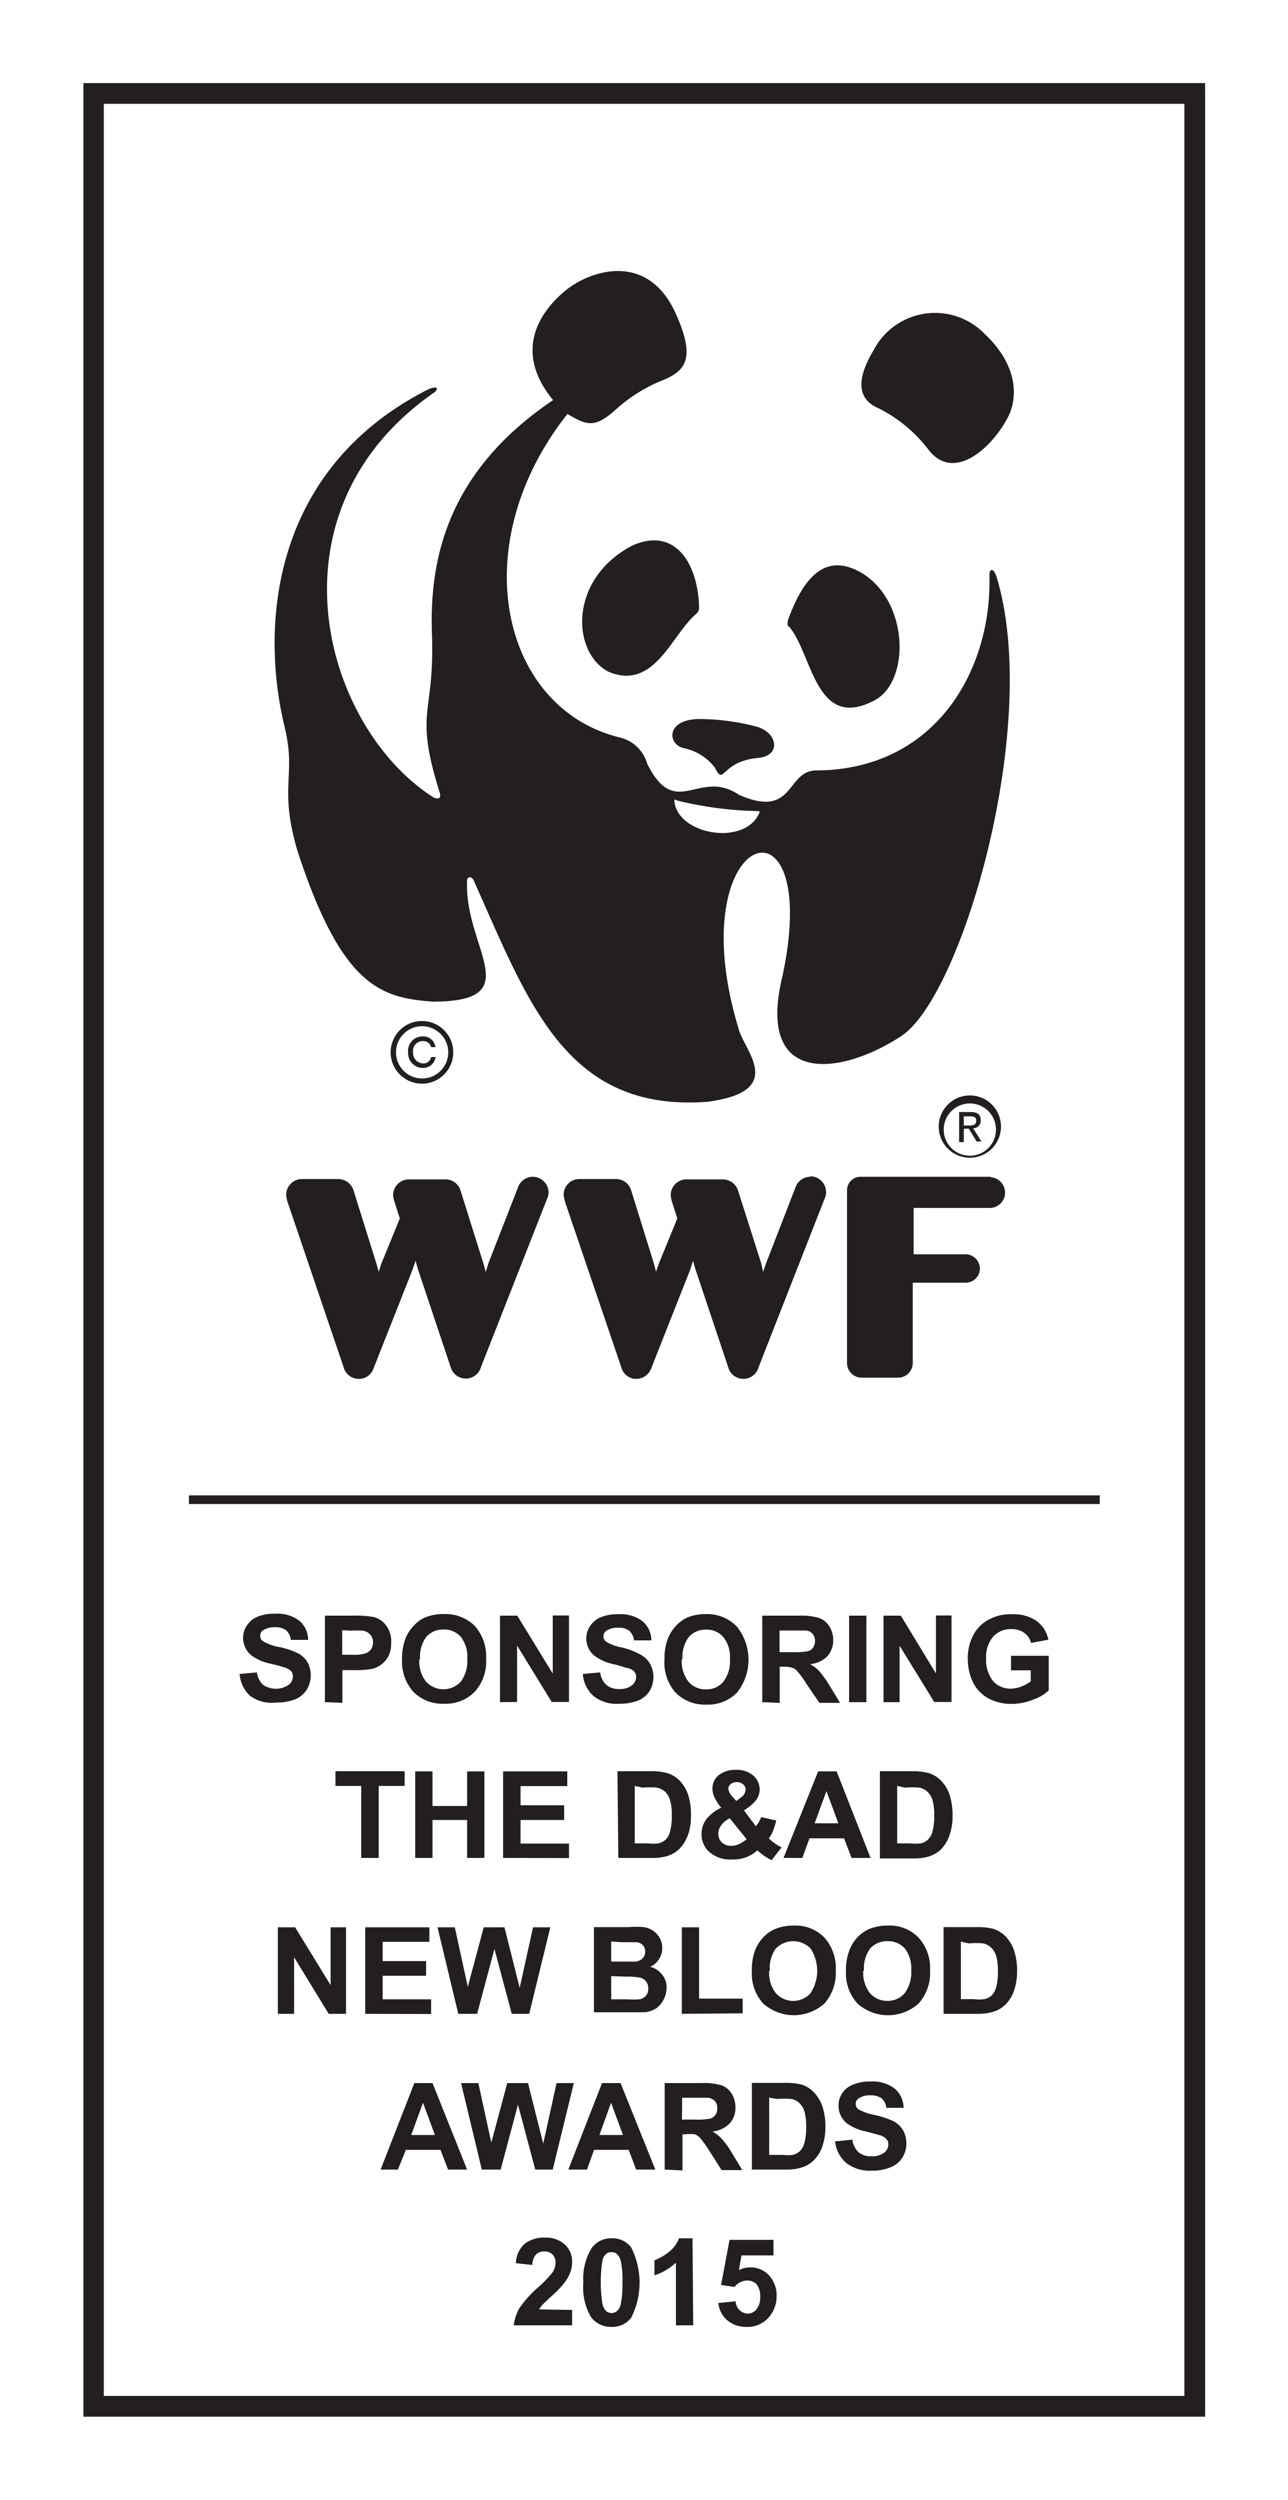 <svg id="Layer_1" data-name="Layer 1" xmlns="http://www.w3.org/2000/svg" viewBox="0 0 74.45 144.47"><defs><style>.cls-1{fill:#fff;}.cls-2{fill:#231f20;}</style></defs><rect class="cls-1" width="74.45" height="144.47"/><rect class="cls-2" x="10.92" y="86.41" width="52.65" height="0.5"/><path class="cls-2" d="M30.8,68a.91.91,0,0,0-.85.59L28.23,73l-.15.5L27.94,73l-1.33-4.24a.05.05,0,0,0,0,0h0a.91.91,0,0,0-.85-.61H23.59a.92.92,0,0,0-.87.91,2,2,0,0,0,.11.47l.28.88L22.05,73l-.16.49-.14-.5-1.33-4.25a.08.08,0,0,1,0,0h0a.93.93,0,0,0-.86-.61H17.4a.92.92,0,0,0-.86.91,1.89,1.89,0,0,0,.1.47L19.86,79a.91.91,0,0,0,.88.68.89.89,0,0,0,.86-.63l2.25-5.69.17-.51.14.5L26.05,79a.91.91,0,0,0,1.75,0l3.82-9.72a1,1,0,0,0,.09-.39A.92.92,0,0,0,30.8,68"/><path class="cls-2" d="M46.84,68a.91.91,0,0,0-.85.59L44.28,73l-.17.5L44,73l-1.35-4.24v0h0a.93.93,0,0,0-.86-.61H39.63a.91.91,0,0,0-.86.91,1.89,1.89,0,0,0,.1.47l.28.88L38.09,73l-.17.49-.13-.5-1.32-4.25s0,0,0,0h0a.92.92,0,0,0-.85-.61H33.45a.91.91,0,0,0-.87.91,2.49,2.49,0,0,0,.1.47L35.91,79a.89.89,0,0,0,.87.68.93.93,0,0,0,.87-.63l2.25-5.69.16-.51.14.5L42.09,79a.91.91,0,0,0,1.76,0l3.81-9.72a.86.86,0,0,0,.09-.39.92.92,0,0,0-.91-.92"/><path class="cls-2" d="M57.26,68H49.74a.78.78,0,0,0-.78.79h0v10h0a.85.85,0,0,0,.84.82h2.13a.85.85,0,0,0,.83-.84V74.12h3.07a.82.82,0,0,0,.81-.82.83.83,0,0,0-.83-.82h-3V69.8H57.3a.89.89,0,0,0,0-1.77"/><path class="cls-2" d="M45.6,36.2c1.36,1.53,1.51,6.09,4.95,4.27,2.07-1.09,2-5.69-.72-7.35-2.23-1.32-3.45.46-4.26,2.64-.06.18-.07.35,0,.44"/><path class="cls-2" d="M40.25,35.47c-1.43,1.19-2.42,4.46-5.07,3.35-2.13-1.09-2.34-5.33,1.34-7.28,2.57-1.18,3.87,1.16,3.89,3.64a.53.53,0,0,1-.16.29"/><path class="cls-2" d="M43.8,43.8c1.42-.14,1.1-1.46,0-1.79a12.89,12.89,0,0,0-3.46-.46c-1.82.05-1.78,1.44-.83,1.68a3,3,0,0,1,1.81,1.13c.56,1.1.31-.33,2.45-.56"/><path class="cls-2" d="M50.5,20.23a4,4,0,0,1,6.44-.91c1.72,1.61,2,3.46,1.33,4.77-.89,1.75-3.17,3.88-4.66,1.82A8.34,8.34,0,0,0,50.8,23.6c-1.17-.49-1.39-1.55-.3-3.37"/><path class="cls-2" d="M57.6,33.33c-.16-.53-.42-.5-.41-.06.15,5.41-3.08,11.21-10,11.25-1.77,0-1.24,2.83-4.47,1.41-2.33-1.57-3.66,1.52-5.31-1.8a2.16,2.16,0,0,0-1.61-1.52c-6.83-1.69-9-11.1-3-18.69,1.19.71,1.62.82,2.89-.34a9.08,9.08,0,0,1,2.38-1.51c1.45-.56,2.24-1.17,1-3.93-1.6-3.59-4.89-2.57-6.4-1.34-1.69,1.41-2.89,3.66-.7,6.32-6.12,4.13-7.17,9.2-7,13.6.15,4.69-1.05,4.29.44,9.06.14.42-.16.41-.38.28-6.38-4.09-9.83-16.54.11-23.41.23-.2.14-.46-.68,0C15.81,27.22,15,36,16.45,42c.7,2.88-.36,3.41.75,7.19C19.76,57,22,57.65,25,57.88c5.61,0,1.81-3.1,2-7,0-.22.28-.33.44.13C30.57,58,32.75,64.26,40.87,63.67c4.7-.61,2.09-3,1.81-4.27-3.46-11.47,4.93-14.18,2.55-3-1.57,6.41,3.39,5.76,6.88,3.46s8.1-18,5.49-26.54M43.92,46.9c-.77,2.05-4.81,1.35-4.94-.64,0-.08.11-.06.16,0a21.25,21.25,0,0,0,4.66.61s.14,0,.12.08"/><path class="cls-2" d="M25.91,60.8a1.51,1.51,0,1,1-1.51-1.5,1.52,1.52,0,0,1,1.51,1.5M24.4,59a1.81,1.81,0,1,0,1.8,1.8A1.81,1.81,0,0,0,24.4,59"/><path class="cls-2" d="M24.92,61.08a.45.45,0,0,1-.47.37.6.6,0,0,1-.57-.65.56.56,0,0,1,.56-.64.46.46,0,0,1,.48.35h.25a.7.7,0,0,0-.73-.62.83.83,0,0,0-.85.91.85.85,0,0,0,.86.91.73.73,0,0,0,.73-.63Z"/><path class="cls-2" d="M57.56,65.1a1.51,1.51,0,1,1-3,0,1.51,1.51,0,0,1,3,0m-1.5-1.8a1.8,1.8,0,1,0,1.8,1.8,1.8,1.8,0,0,0-1.8-1.8"/><path class="cls-2" d="M55.75,65.22H56l.45.74h.28l-.48-.76a.44.44,0,0,0,.44-.46c0-.34-.19-.48-.59-.48h-.66V66h.27v-.74m0-.22v-.53h.35c.17,0,.37,0,.37.25s-.2.28-.42.28Z"/><path class="cls-2" d="M13.85,96.73l1-.09a1.17,1.17,0,0,0,.36.72,1.31,1.31,0,0,0,1.47,0,.61.61,0,0,0,.25-.48.48.48,0,0,0-.1-.31.84.84,0,0,0-.37-.21,8.29,8.29,0,0,0-.81-.22,2.78,2.78,0,0,1-1.14-.5,1.32,1.32,0,0,1-.46-1,1.24,1.24,0,0,1,.22-.71,1.37,1.37,0,0,1,.62-.51,2.47,2.47,0,0,1,1-.17,2.09,2.09,0,0,1,1.42.41,1.46,1.46,0,0,1,.5,1.1l-1,0a.88.88,0,0,0-.28-.56,1,1,0,0,0-.64-.17,1.18,1.18,0,0,0-.69.18.38.38,0,0,0-.16.32.38.38,0,0,0,.15.3,2.69,2.69,0,0,0,.93.34,4.28,4.28,0,0,1,1.09.36,1.34,1.34,0,0,1,.55.5,1.46,1.46,0,0,1,.2.8,1.55,1.55,0,0,1-.23.81,1.45,1.45,0,0,1-.68.56,2.89,2.89,0,0,1-1.09.18A2.12,2.12,0,0,1,14.46,98,1.92,1.92,0,0,1,13.85,96.73Z"/><path class="cls-2" d="M18.78,98.36v-5H20.4a5.73,5.73,0,0,1,1.2.08,1.27,1.27,0,0,1,.72.49,1.49,1.49,0,0,1,.29,1,1.67,1.67,0,0,1-.16.78,1.48,1.48,0,0,1-.43.49,1.52,1.52,0,0,1-.52.24,5.74,5.74,0,0,1-1.05.07h-.66v1.89Zm1-4.16v1.42h.55a2.36,2.36,0,0,0,.8-.08.7.7,0,0,0,.32-.24.74.74,0,0,0,.11-.39.61.61,0,0,0-.16-.45.7.7,0,0,0-.41-.23,5.42,5.42,0,0,0-.72,0Z"/><path class="cls-2" d="M23.24,95.89a3.27,3.27,0,0,1,.23-1.29,2.24,2.24,0,0,1,.47-.68,1.86,1.86,0,0,1,.64-.46,2.78,2.78,0,0,1,1.08-.19,2.4,2.4,0,0,1,1.78.68,2.66,2.66,0,0,1,.66,1.91,2.61,2.61,0,0,1-.66,1.9,2.33,2.33,0,0,1-1.76.69,2.37,2.37,0,0,1-1.78-.68A2.6,2.6,0,0,1,23.24,95.89Zm1,0a1.88,1.88,0,0,0,.39,1.29,1.37,1.37,0,0,0,2,0,2,2,0,0,0,.38-1.31,1.88,1.88,0,0,0-.37-1.28,1.28,1.28,0,0,0-1-.43,1.29,1.29,0,0,0-1,.43A1.93,1.93,0,0,0,24.28,95.85Z"/><path class="cls-2" d="M28.9,98.36v-5h1l2.05,3.35V93.35h.94v5h-1l-2-3.26v3.26Z"/><path class="cls-2" d="M33.69,96.73l1-.09a1.17,1.17,0,0,0,.36.72,1.08,1.08,0,0,0,.74.24,1.1,1.1,0,0,0,.73-.21.61.61,0,0,0,.25-.48.48.48,0,0,0-.1-.31.84.84,0,0,0-.37-.21c-.12,0-.39-.12-.81-.22a2.78,2.78,0,0,1-1.14-.5,1.28,1.28,0,0,1-.46-1,1.24,1.24,0,0,1,.22-.71,1.37,1.37,0,0,1,.62-.51,2.44,2.44,0,0,1,1-.17,2.09,2.09,0,0,1,1.42.41,1.46,1.46,0,0,1,.5,1.1l-1,0a.93.93,0,0,0-.28-.56,1,1,0,0,0-.64-.17,1.13,1.13,0,0,0-.69.18.38.38,0,0,0-.16.32.38.38,0,0,0,.15.3,2.52,2.52,0,0,0,.93.34A4.43,4.43,0,0,1,37,95.6a1.4,1.4,0,0,1,.55.5,1.58,1.58,0,0,1,0,1.61,1.42,1.42,0,0,1-.67.56,2.93,2.93,0,0,1-1.09.18A2.12,2.12,0,0,1,34.3,98,1.88,1.88,0,0,1,33.69,96.73Z"/><path class="cls-2" d="M38.41,95.89a3.1,3.1,0,0,1,.23-1.29,2.4,2.4,0,0,1,.46-.68,2,2,0,0,1,.65-.46,2.78,2.78,0,0,1,1.08-.19A2.37,2.37,0,0,1,42.6,94a3.06,3.06,0,0,1,0,3.81,2.33,2.33,0,0,1-1.77.69,2.37,2.37,0,0,1-1.77-.68A2.6,2.6,0,0,1,38.41,95.89Zm1,0a1.88,1.88,0,0,0,.39,1.29,1.28,1.28,0,0,0,1,.44,1.25,1.25,0,0,0,1-.43,1.92,1.92,0,0,0,.39-1.31,1.83,1.83,0,0,0-.38-1.28,1.25,1.25,0,0,0-1-.43,1.28,1.28,0,0,0-1,.43A1.93,1.93,0,0,0,39.45,95.85Z"/><path class="cls-2" d="M44.06,98.36v-5h2.13a3.6,3.6,0,0,1,1.17.14,1.17,1.17,0,0,1,.58.48,1.4,1.4,0,0,1,.22.79,1.36,1.36,0,0,1-.33.93,1.59,1.59,0,0,1-1,.46,2.41,2.41,0,0,1,.54.42,6.64,6.64,0,0,1,.58.82l.61,1H47.36l-.74-1.09a5.15,5.15,0,0,0-.53-.73.64.64,0,0,0-.3-.21,1.6,1.6,0,0,0-.51-.06h-.21v2.09Zm1-2.89h.75a3.94,3.94,0,0,0,.91-.06A.5.5,0,0,0,47,95.2a.66.66,0,0,0,.11-.38.62.62,0,0,0-.14-.41.58.58,0,0,0-.38-.19c-.08,0-.33,0-.74,0h-.79Z"/><path class="cls-2" d="M49.08,98.36v-5h1v5Z"/><path class="cls-2" d="M51.07,98.36v-5h1L54.1,96.7V93.35H55v5H54L52,95.1v3.26Z"/><path class="cls-2" d="M58.44,96.52v-.84h2.18v2a2.48,2.48,0,0,1-.92.54,3.27,3.27,0,0,1-1.22.24,2.75,2.75,0,0,1-1.37-.33,2.16,2.16,0,0,1-.88-.94,3.16,3.16,0,0,1-.29-1.34,2.86,2.86,0,0,1,.33-1.39,2.16,2.16,0,0,1,1-.93,2.54,2.54,0,0,1,1.2-.25,2.36,2.36,0,0,1,1.45.39,1.77,1.77,0,0,1,.68,1.08l-1,.19a1,1,0,0,0-.39-.58,1.17,1.17,0,0,0-.73-.22,1.37,1.37,0,0,0-1.06.42A1.78,1.78,0,0,0,57,95.8a2,2,0,0,0,.4,1.34,1.34,1.34,0,0,0,1,.44,1.76,1.76,0,0,0,.63-.12,2.19,2.19,0,0,0,.55-.3v-.64Z"/><path class="cls-2" d="M20.88,107.36V103.2H19.39v-.85h4v.85H21.89v4.16Z"/><path class="cls-2" d="M24,107.36v-5h1v2h2v-2h1v5H27v-2.19H25v2.19Z"/><path class="cls-2" d="M29.08,107.36v-5h3.71v.85h-2.7v1.11h2.52v.85H30.09v1.36h2.8v.84Z"/><path class="cls-2" d="M35.69,102.35h1.85a3.7,3.7,0,0,1,1,.1,1.7,1.7,0,0,1,.76.46,2.18,2.18,0,0,1,.48.81,3.72,3.72,0,0,1,.16,1.19,3.3,3.3,0,0,1-.15,1.06,2.31,2.31,0,0,1-.54.89,1.79,1.79,0,0,1-.71.4,3.1,3.1,0,0,1-.9.1h-1.9Zm1,.85v3.32h.76a2.87,2.87,0,0,0,.61,0,.94.94,0,0,0,.41-.21,1,1,0,0,0,.26-.48,3.21,3.21,0,0,0,.1-.92,2.94,2.94,0,0,0-.1-.89,1.11,1.11,0,0,0-.28-.48,1,1,0,0,0-.47-.24,4.71,4.71,0,0,0-.83,0Z"/><path class="cls-2" d="M45.18,106.75l-.58.74a3.28,3.28,0,0,1-.82-.57,1.94,1.94,0,0,1-.65.4,2.15,2.15,0,0,1-.81.13,1.81,1.81,0,0,1-1.41-.52,1.38,1.38,0,0,1-.36-.94,1.43,1.43,0,0,1,.28-.87,2.39,2.39,0,0,1,.86-.66,2.72,2.72,0,0,1-.38-.58,1.21,1.21,0,0,1-.13-.53,1,1,0,0,1,.36-.77,1.54,1.54,0,0,1,1-.31,1.45,1.45,0,0,1,1,.33,1.05,1.05,0,0,1,.19,1.39,2.56,2.56,0,0,1-.73.62l.69.92A1.86,1.86,0,0,0,44,105l.87.2a5,5,0,0,1-.22.68,2.15,2.15,0,0,1-.21.35,3.23,3.23,0,0,0,.42.34A3,3,0,0,0,45.18,106.75Zm-3-1.68a1.26,1.26,0,0,0-.49.4.86.86,0,0,0-.17.49.69.69,0,0,0,.2.5.73.73,0,0,0,.55.2,1,1,0,0,0,.43-.09,2.27,2.27,0,0,0,.46-.29Zm.38-1,.26-.2a.58.58,0,0,0,.28-.44.4.4,0,0,0-.13-.31.54.54,0,0,0-.38-.14.52.52,0,0,0-.36.12.36.36,0,0,0-.13.26.78.78,0,0,0,.22.44Z"/><path class="cls-2" d="M50.32,107.36h-1.1l-.43-1.13h-2l-.41,1.13H45.29l2-5h1.07Zm-1.86-2-.69-1.86-.68,1.86Z"/><path class="cls-2" d="M50.86,102.35h1.85a3.76,3.76,0,0,1,.95.1,1.72,1.72,0,0,1,.75.46,2.18,2.18,0,0,1,.48.81,3.7,3.7,0,0,1,.17,1.19A3.28,3.28,0,0,1,54.9,106a2.18,2.18,0,0,1-.53.89,1.91,1.91,0,0,1-.72.4,3.07,3.07,0,0,1-.89.1h-1.9Zm1,.85v3.32h.75a2.74,2.74,0,0,0,.61,0,.89.89,0,0,0,.41-.21,1,1,0,0,0,.27-.48,3.21,3.21,0,0,0,.1-.92,2.94,2.94,0,0,0-.1-.89,1.12,1.12,0,0,0-.29-.48.92.92,0,0,0-.47-.24,4.71,4.71,0,0,0-.83,0Z"/><path class="cls-2" d="M16.06,116.37v-5h1l2.05,3.34v-3.34H20v5H19l-2-3.27v3.27Z"/><path class="cls-2" d="M21.11,116.37v-5h3.71v.84h-2.7v1.11h2.51v.85H22.12v1.36h2.8v.85Z"/><path class="cls-2" d="M26.49,116.37l-1.2-5h1l.75,3.44.92-3.44h1.2l.88,3.5.77-3.5h1l-1.22,5H29.58l-1-3.75-1,3.75Z"/><path class="cls-2" d="M34.33,111.36h2a5,5,0,0,1,.89,0,1.26,1.26,0,0,1,.52.2,1.31,1.31,0,0,1,.39.42,1.18,1.18,0,0,1,.15.59,1.12,1.12,0,0,1-.19.64,1.09,1.09,0,0,1-.51.44,1.29,1.29,0,0,1,.7.46,1.15,1.15,0,0,1,.25.75,1.51,1.51,0,0,1-.59,1.19,1.57,1.57,0,0,1-.68.23c-.17,0-.58,0-1.22,0H34.33Zm1,.83v1.16H36c.39,0,.64,0,.73,0a.68.68,0,0,0,.41-.18.53.53,0,0,0,.15-.39.55.55,0,0,0-.13-.38.61.61,0,0,0-.38-.17c-.1,0-.39,0-.87,0Zm0,2v1.34h.94a4.59,4.59,0,0,0,.69,0,.61.61,0,0,0,.37-.2.58.58,0,0,0,.14-.42.64.64,0,0,0-.11-.39.62.62,0,0,0-.31-.23,3.92,3.92,0,0,0-.9-.07Z"/><path class="cls-2" d="M39.41,116.37v-5h1v4.12h2.52v.85Z"/><path class="cls-2" d="M43.46,113.89a3.2,3.2,0,0,1,.22-1.28,2.34,2.34,0,0,1,.47-.69,2,2,0,0,1,.65-.45,2.77,2.77,0,0,1,1.08-.2,2.33,2.33,0,0,1,1.77.69,2.64,2.64,0,0,1,.66,1.91,2.67,2.67,0,0,1-.65,1.9,2.66,2.66,0,0,1-3.55,0A2.58,2.58,0,0,1,43.46,113.89Zm1,0a1.89,1.89,0,0,0,.39,1.29,1.35,1.35,0,0,0,2,0,2.37,2.37,0,0,0,0-2.59,1.41,1.41,0,0,0-2,0A1.89,1.89,0,0,0,44.5,113.86Z"/><path class="cls-2" d="M48.9,113.89a3.19,3.19,0,0,1,.23-1.28,2.31,2.31,0,0,1,.46-.69,2.11,2.11,0,0,1,.65-.45,2.77,2.77,0,0,1,1.08-.2,2.33,2.33,0,0,1,1.77.69,2.6,2.6,0,0,1,.67,1.91,2.63,2.63,0,0,1-.66,1.9,2.64,2.64,0,0,1-3.54,0A2.58,2.58,0,0,1,48.9,113.89Zm1,0a1.89,1.89,0,0,0,.39,1.29,1.31,1.31,0,0,0,1,.44,1.28,1.28,0,0,0,1-.44,2,2,0,0,0,.38-1.31,1.88,1.88,0,0,0-.37-1.28,1.31,1.31,0,0,0-1-.42,1.32,1.32,0,0,0-1,.42A1.94,1.94,0,0,0,49.94,113.86Z"/><path class="cls-2" d="M54.54,111.36h1.85a3.88,3.88,0,0,1,1,.09,1.72,1.72,0,0,1,.75.46,2.18,2.18,0,0,1,.48.81,3.75,3.75,0,0,1,.17,1.19,3.4,3.4,0,0,1-.16,1.07,2.05,2.05,0,0,1-.54.88,1.68,1.68,0,0,1-.71.4,3,3,0,0,1-.89.11H54.54Zm1,.84v3.32h.75a2.28,2.28,0,0,0,.61,0,1,1,0,0,0,.41-.2,1.07,1.07,0,0,0,.27-.49,3.21,3.21,0,0,0,.1-.92,3,3,0,0,0-.1-.89,1.18,1.18,0,0,0-.29-.48.92.92,0,0,0-.47-.24,4.71,4.71,0,0,0-.83,0Z"/><path class="cls-2" d="M27,125.37h-1.1l-.44-1.14h-2L23,125.37H22l1.95-5H25Zm-1.86-2-.69-1.86-.68,1.86Z"/><path class="cls-2" d="M27.85,125.37l-1.2-5h1l.75,3.44.92-3.44h1.2l.88,3.5.77-3.5h1l-1.22,5H30.94l-1-3.75-1,3.75Z"/><path class="cls-2" d="M37.88,125.37H36.77l-.43-1.14h-2l-.41,1.14H32.85l1.95-5h1.07Zm-1.87-2-.69-1.86-.67,1.86Z"/><path class="cls-2" d="M38.42,125.37v-5h2.12a3.67,3.67,0,0,1,1.17.13,1.13,1.13,0,0,1,.58.48,1.43,1.43,0,0,1,.22.79,1.32,1.32,0,0,1-.33.93,1.6,1.6,0,0,1-1,.47,2.15,2.15,0,0,1,.54.42,4.81,4.81,0,0,1,.58.81l.61,1H41.71L41,124.28a8.33,8.33,0,0,0-.53-.74.85.85,0,0,0-.31-.21,2.05,2.05,0,0,0-.51,0h-.2v2.09Zm1-2.89h.75a3.89,3.89,0,0,0,.9-.06.59.59,0,0,0,.29-.22.62.62,0,0,0,.1-.37.59.59,0,0,0-.13-.41.67.67,0,0,0-.38-.2H39.43Z"/><path class="cls-2" d="M43.46,120.36h1.85a3.88,3.88,0,0,1,1,.09,1.65,1.65,0,0,1,.75.47,2.18,2.18,0,0,1,.48.81,3.64,3.64,0,0,1,.17,1.18,3.4,3.4,0,0,1-.16,1.07,2.05,2.05,0,0,1-.54.88,1.68,1.68,0,0,1-.71.4,3,3,0,0,1-.89.11H43.46Zm1,.85v3.31h.75a3,3,0,0,0,.61,0,1,1,0,0,0,.41-.21,1.07,1.07,0,0,0,.27-.49,3.58,3.58,0,0,0,.1-.91,3.38,3.38,0,0,0-.1-.9,1.18,1.18,0,0,0-.29-.48.92.92,0,0,0-.47-.24,5.05,5.05,0,0,0-.83,0Z"/><path class="cls-2" d="M48.27,123.74l1-.1a1.2,1.2,0,0,0,.36.73,1.07,1.07,0,0,0,.73.23,1.17,1.17,0,0,0,.74-.2.61.61,0,0,0,.25-.49.44.44,0,0,0-.11-.3.86.86,0,0,0-.36-.22l-.81-.22a2.79,2.79,0,0,1-1.14-.49,1.3,1.3,0,0,1-.46-1,1.28,1.28,0,0,1,.84-1.22,2.43,2.43,0,0,1,1-.18,2.11,2.11,0,0,1,1.42.42,1.48,1.48,0,0,1,.5,1.1l-1,0a.85.85,0,0,0-.27-.55,1.07,1.07,0,0,0-.65-.17,1.12,1.12,0,0,0-.68.18.37.37,0,0,0-.17.31.4.4,0,0,0,.15.31,3,3,0,0,0,.93.33,5.4,5.4,0,0,1,1.1.36,1.5,1.5,0,0,1,.55.51,1.53,1.53,0,0,1,.2.8,1.47,1.47,0,0,1-.24.81,1.38,1.38,0,0,1-.68.55,2.66,2.66,0,0,1-1.09.19,2.19,2.19,0,0,1-1.46-.44A1.89,1.89,0,0,1,48.27,123.74Z"/><path class="cls-2" d="M33.07,133.48v.89H29.7a2.39,2.39,0,0,1,.33-1,6.31,6.31,0,0,1,1.08-1.2,7.42,7.42,0,0,0,.8-.82,1.07,1.07,0,0,0,.2-.59.64.64,0,0,0-.18-.49.61.61,0,0,0-.47-.17.65.65,0,0,0-.48.18.93.93,0,0,0-.21.6l-.95-.1a1.54,1.54,0,0,1,.53-1.14,1.81,1.81,0,0,1,1.13-.34,1.63,1.63,0,0,1,1.17.4,1.32,1.32,0,0,1,.42,1,1.78,1.78,0,0,1-.12.65,2.5,2.5,0,0,1-.39.64,5.55,5.55,0,0,1-.62.64c-.31.28-.5.46-.58.55a1.56,1.56,0,0,0-.2.27Z"/><path class="cls-2" d="M35.34,129.34a1.35,1.35,0,0,1,1.14.52,4.49,4.49,0,0,1,0,4.08,1.38,1.38,0,0,1-1.14.52,1.44,1.44,0,0,1-1.18-.57,3.37,3.37,0,0,1-.44-2,3.33,3.33,0,0,1,.49-2A1.37,1.37,0,0,1,35.34,129.34Zm0,.8a.45.45,0,0,0-.31.11.71.71,0,0,0-.21.39,8.08,8.08,0,0,0,0,2.47.85.85,0,0,0,.22.44.51.51,0,0,0,.31.11.49.49,0,0,0,.31-.11.73.73,0,0,0,.22-.4,5.81,5.81,0,0,0,.1-1.25,5.36,5.36,0,0,0-.09-1.21.85.85,0,0,0-.23-.44A.44.44,0,0,0,35.34,130.14Z"/><path class="cls-2" d="M40.07,134.37h-1v-3.62a3.29,3.29,0,0,1-1.24.73v-.87a3.08,3.08,0,0,0,.82-.47,1.82,1.82,0,0,0,.6-.8h.78Z"/><path class="cls-2" d="M41.52,133.08l1-.1a.77.77,0,0,0,.24.52.68.68,0,0,0,.46.19.63.63,0,0,0,.51-.25,1.1,1.1,0,0,0,.21-.73,1.08,1.08,0,0,0-.2-.7.71.71,0,0,0-.54-.23.94.94,0,0,0-.74.37l-.78-.11.49-2.61h2.54v.9H42.86l-.15.85a1.39,1.39,0,0,1,.65-.16,1.45,1.45,0,0,1,1.09.46,1.7,1.7,0,0,1,.44,1.21,1.79,1.79,0,0,1-.36,1.1,1.6,1.6,0,0,1-1.36.67,1.68,1.68,0,0,1-1.13-.38A1.53,1.53,0,0,1,41.52,133.08Z"/><path class="cls-2" d="M68.46,6V138.45H6V6H68.46m1.2-1.2H4.82V139.65H69.66V4.83Z"/></svg>